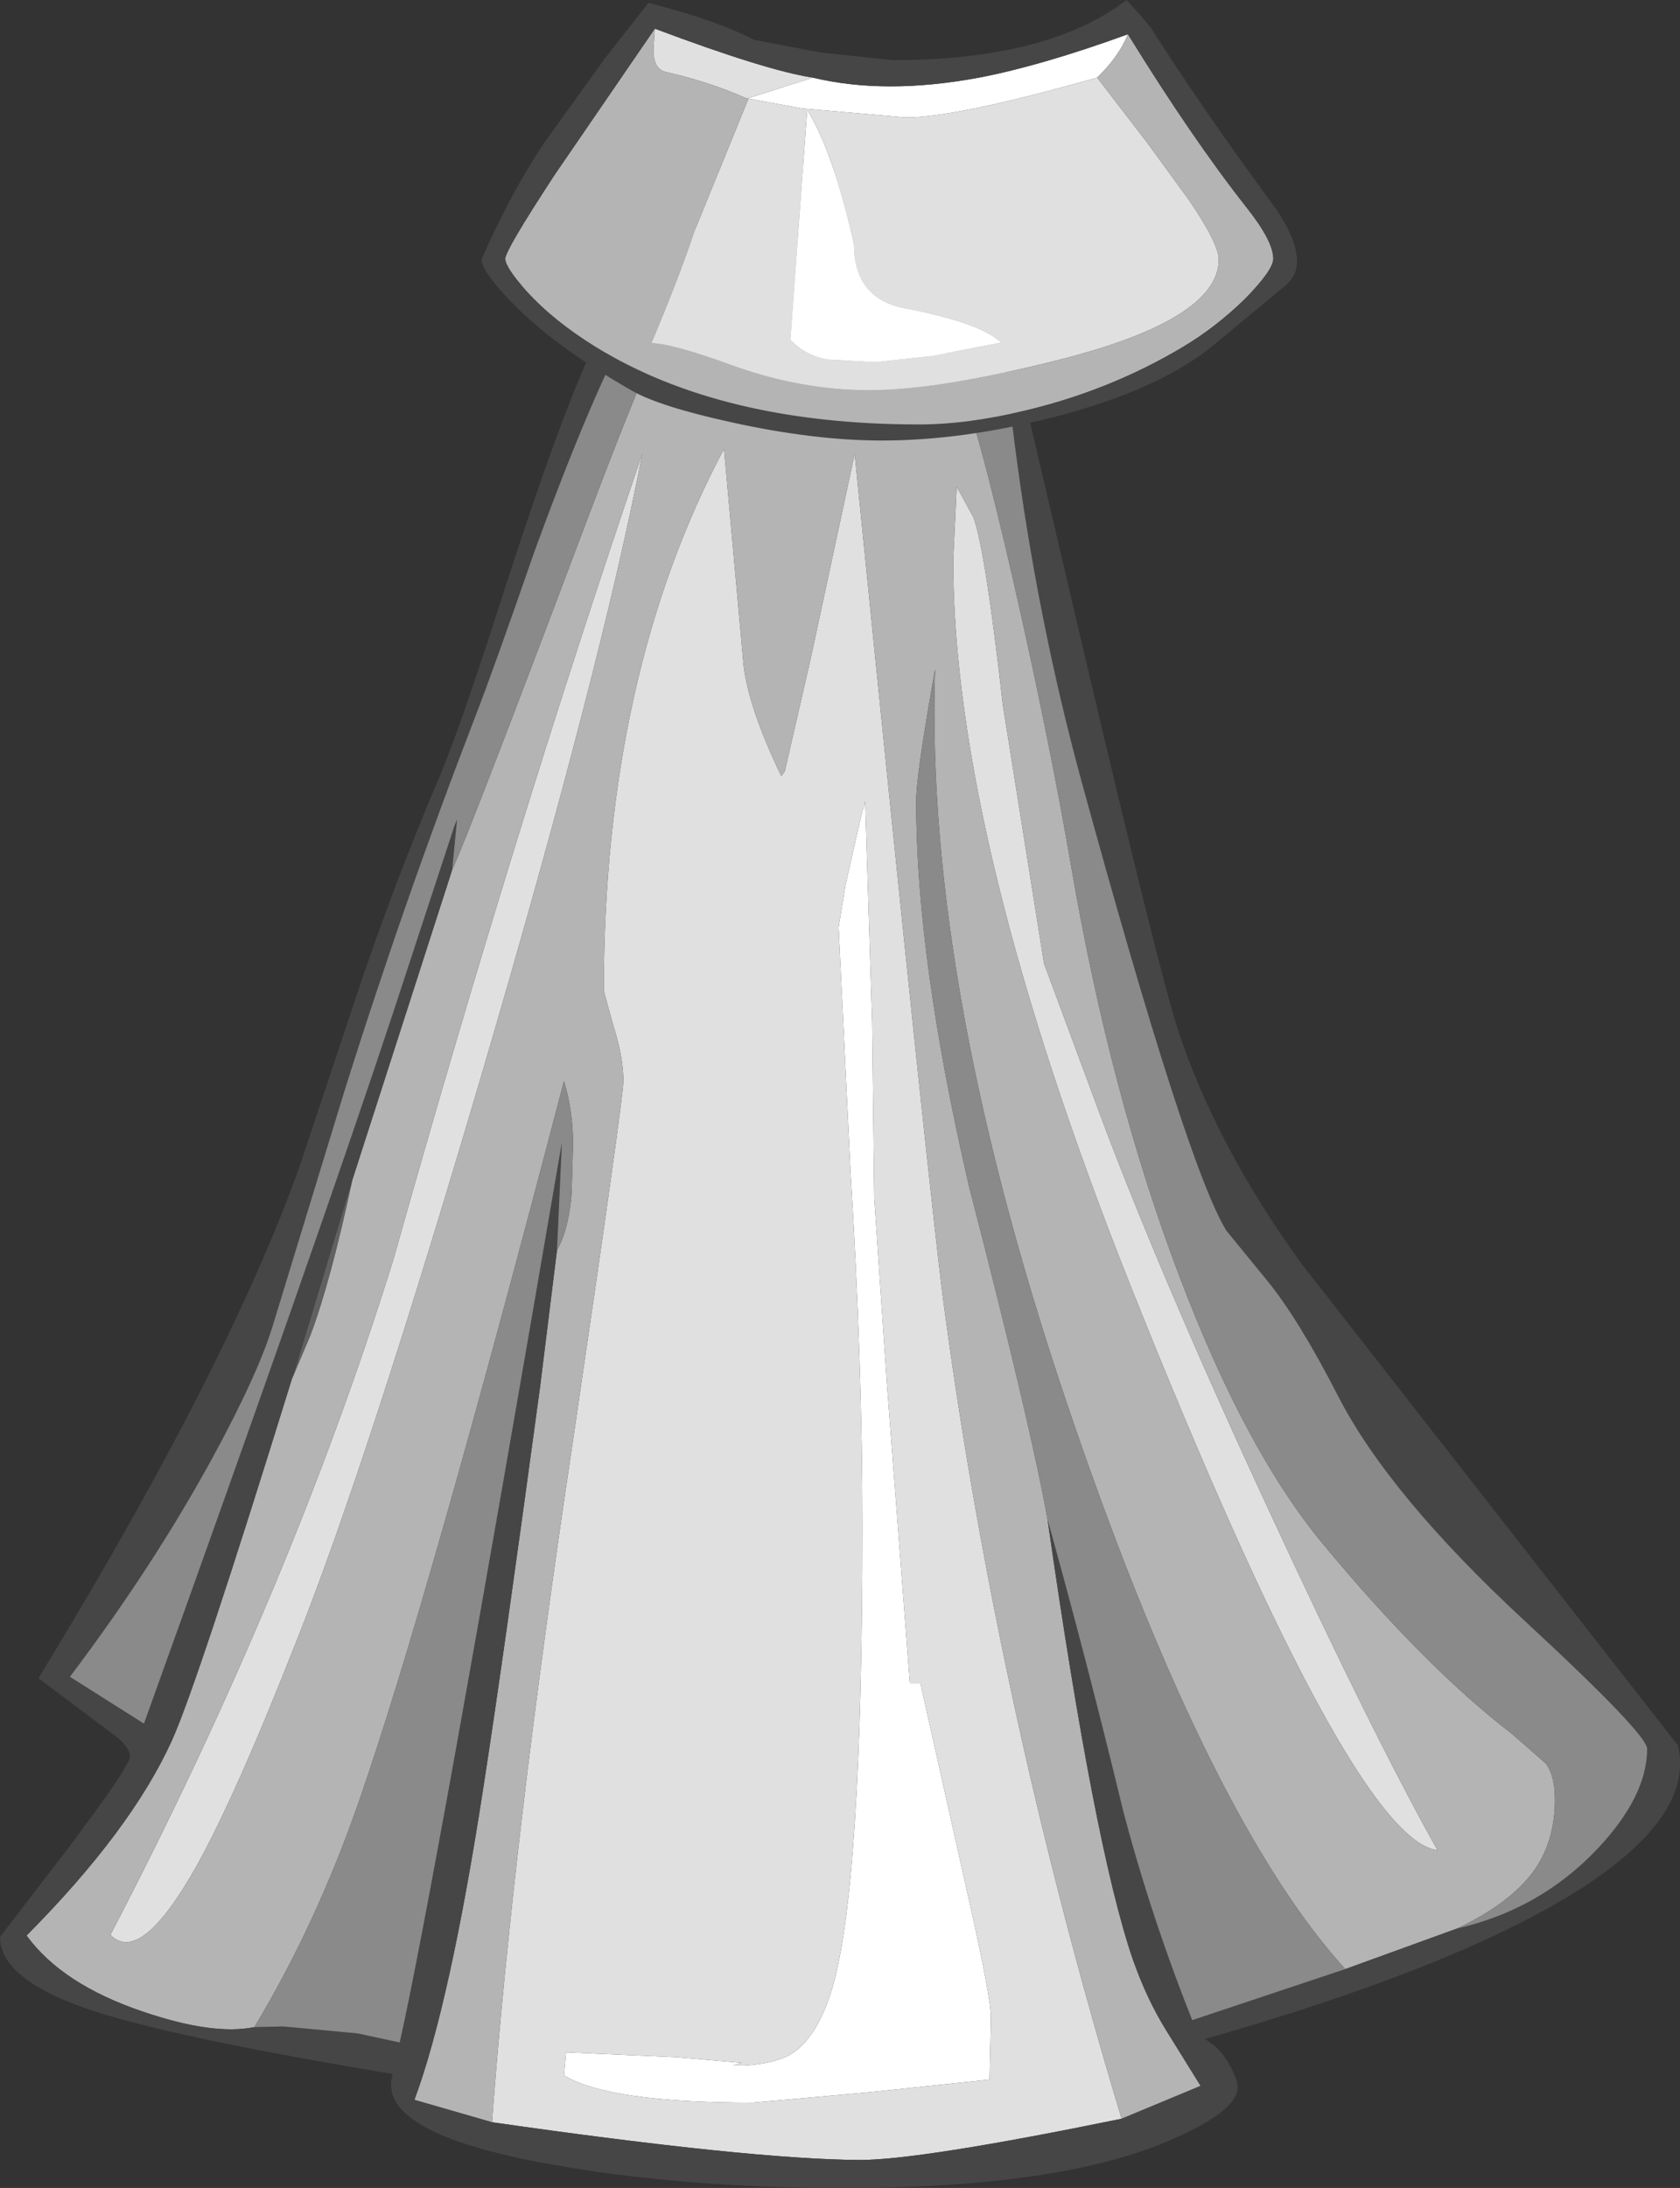 <?xml version="1.0" encoding="UTF-8" standalone="no"?>
<svg xmlns:ffdec="https://www.free-decompiler.com/flash" xmlns:xlink="http://www.w3.org/1999/xlink" ffdec:objectType="shape" height="156.45px" width="120.2px" xmlns="http://www.w3.org/2000/svg">
  <rect width="100%" height="100%" fill="#333333" stroke="none"/>
  <g transform="matrix(1.0, 0.0, 0.0, 1.0, 64.15, 140.75)">
    <path d="M1.7 -20.4 L5.3 -4.35 Q6.75 2.15 6.75 3.5 L6.65 7.95 -1.9 8.85 -10.3 9.6 Q-20.6 9.6 -23.8 7.65 L-23.65 6.0 -15.75 6.35 -11.1 6.75 -11.7 6.95 -10.9 6.95 Q-8.65 6.8 -7.5 6.1 -5.65 4.9 -4.6 1.4 -2.45 -5.9 -2.45 -31.65 -2.45 -43.35 -3.3 -57.0 L-4.15 -74.45 -3.65 -77.5 -2.55 -82.35 -2.25 -83.45 -1.75 -67.6 -1.6 -55.1 -0.7 -41.9 0.95 -20.4 1.7 -20.4" fill="#ffffff" fill-rule="evenodd" stroke="none"/>
    <path d="M4.3 -105.95 L5.5 -103.75 Q6.35 -101.45 7.6 -90.35 L10.55 -71.85 14.0 -62.55 Q18.5 -50.25 26.8 -32.4 34.05 -16.75 38.7 -8.45 32.55 -9.2 16.7 -48.9 4.05 -80.75 4.05 -100.7 L4.3 -105.95 M1.7 -20.4 L0.95 -20.4 -0.7 -41.9 -1.6 -55.1 -1.75 -67.6 -2.25 -83.45 -2.55 -82.35 -3.65 -77.5 -4.15 -74.45 -3.3 -57.0 Q-2.45 -43.35 -2.45 -31.65 -2.45 -5.9 -4.6 1.4 -5.65 4.9 -7.5 6.1 -8.65 6.8 -10.9 6.95 L-11.7 6.95 -11.1 6.75 -15.75 6.35 -23.65 6.0 -23.8 7.65 Q-20.6 9.6 -10.3 9.6 L-1.9 8.85 6.65 7.95 6.75 3.5 Q6.75 2.15 5.3 -4.35 L1.7 -20.4 M16.1 10.75 Q1.7 13.7 -2.65 13.7 -10.45 13.65 -28.95 11.0 -27.45 -9.1 -23.25 -37.1 -19.55 -62.2 -19.55 -63.45 -19.55 -65.15 -20.25 -67.35 L-20.95 -69.9 Q-20.95 -92.5 -12.35 -108.65 L-10.95 -93.2 Q-10.6 -90.15 -8.25 -85.25 L-8.0 -85.6 -6.15 -93.65 -3.0 -108.3 Q2.5 -53.55 3.5 -46.55 7.4 -18.05 16.1 10.75 M-50.1 -7.3 Q-54.1 -0.2 -56.25 -2.4 -43.3 -27.25 -36.0 -50.7 -27.35 -81.45 -18.2 -108.3 -21.1 -93.15 -29.65 -64.05 -37.85 -36.2 -42.9 -23.5 -47.3 -12.3 -50.1 -7.3" fill="#e0e0e0" fill-rule="evenodd" stroke="none"/>
    <path d="M-31.8 -78.55 Q-30.55 -81.25 -22.1 -103.7 -17.1 -116.95 -15.5 -119.2 -12.55 -123.45 -5.95 -123.45 -0.5 -123.45 0.75 -121.95 L4.25 -114.1 Q5.7 -110.85 8.4 -99.0 10.9 -88.05 12.5 -78.75 15.3 -62.45 20.25 -49.45 24.95 -37.05 30.5 -30.35 37.8 -21.55 44.05 -16.75 L46.45 -14.65 Q47.1 -13.8 47.1 -12.05 47.1 -9.0 45.5 -6.85 43.8 -4.6 40.1 -2.85 L32.1 0.05 Q22.5 -10.5 12.8 -38.6 2.0 -69.8 2.75 -92.9 L2.55 -91.75 Q1.4 -85.2 1.4 -83.45 1.4 -72.2 5.2 -55.85 9.6 -38.85 10.8 -32.1 14.15 -8.65 16.9 -0.65 17.9 2.2 19.3 4.45 L21.75 8.4 16.1 10.75 Q7.4 -18.05 3.5 -46.55 2.5 -53.55 -3.0 -108.3 L-6.15 -93.65 -8.0 -85.6 -8.25 -85.25 Q-10.6 -90.15 -10.95 -93.2 L-12.35 -108.65 Q-20.95 -92.5 -20.95 -69.9 L-20.25 -67.35 Q-19.55 -65.15 -19.55 -63.45 -19.55 -62.2 -23.25 -37.1 -27.45 -9.1 -28.95 11.0 L-34.5 9.4 Q-31.95 2.55 -29.55 -13.05 -28.15 -22.05 -25.5 -41.65 L-24.3 -51.35 Q-23.45 -52.85 -23.25 -55.45 L-23.15 -58.95 Q-23.15 -61.3 -23.8 -63.45 -33.55 -26.1 -38.45 -12.0 -41.5 -3.2 -45.95 4.2 -48.9 4.8 -53.9 3.1 -59.7 1.15 -62.25 -2.35 -54.75 -9.9 -51.85 -16.3 -50.0 -20.4 -43.25 -42.2 L-43.2 -42.3 -41.95 -45.25 Q-40.5 -49.1 -38.95 -56.35 L-31.8 -78.55 M4.3 -105.95 L4.05 -100.7 Q4.05 -80.75 16.7 -48.9 32.55 -9.2 38.7 -8.45 34.05 -16.75 26.8 -32.4 18.5 -50.25 14.0 -62.55 L10.55 -71.85 7.6 -90.35 Q6.35 -101.45 5.5 -103.75 L4.3 -105.95 M-50.1 -7.3 Q-47.3 -12.3 -42.9 -23.5 -37.85 -36.2 -29.65 -64.05 -21.1 -93.15 -18.2 -108.3 -27.35 -81.45 -36.0 -50.7 -43.3 -27.25 -56.25 -2.4 -54.1 -0.2 -50.1 -7.3" fill="#b4b4b4" fill-rule="evenodd" stroke="none"/>
    <path d="M-43.2 -42.3 L-38.95 -56.35 Q-40.5 -49.1 -41.95 -45.25 L-43.2 -42.3" fill="#616161" fill-rule="evenodd" stroke="none"/>
    <path d="M7.3 -120.15 L13.3 -94.55 Q18.8 -71.15 20.15 -67.05 22.9 -58.75 29.0 -50.35 L55.9 -15.95 Q57.2 -10.65 47.9 -5.05 39.1 0.2 22.05 5.05 23.15 5.65 23.85 6.95 24.4 7.95 24.4 8.5 24.4 10.25 19.3 12.4 11.45 15.7 -3.75 15.7 -15.4 15.7 -24.8 14.0 -37.35 11.75 -36.05 7.55 -51.7 4.95 -57.6 3.0 -64.15 0.8 -64.15 -2.25 L-59.5 -8.3 Q-54.85 -14.45 -54.85 -15.15 -54.85 -15.75 -55.8 -16.55 L-61.4 -20.75 Q-48.05 -42.6 -42.8 -57.1 L-38.65 -69.55 Q-35.95 -77.6 -32.75 -85.1 -31.25 -88.6 -28.1 -98.45 -24.85 -108.5 -22.8 -113.45 -15.6 -130.8 -6.05 -130.8 -2.0 -130.8 0.3 -129.65 2.35 -128.6 4.7 -125.55 L-2.7 -127.95 -6.15 -128.9 Q-13.75 -128.9 -20.7 -114.25 -23.0 -109.3 -25.9 -101.35 -28.85 -92.85 -30.15 -89.5 -35.25 -76.3 -39.55 -62.6 L-44.7 -45.75 Q-45.8 -42.3 -48.9 -36.6 -53.15 -28.8 -59.15 -20.85 L-53.85 -17.5 Q-41.5 -51.8 -36.0 -68.4 L-31.65 -81.65 -31.45 -82.15 -31.8 -78.55 -38.95 -56.35 -43.2 -42.3 -43.25 -42.2 Q-50.0 -20.4 -51.85 -16.3 -54.75 -9.9 -62.25 -2.35 -59.7 1.15 -53.9 3.1 -48.9 4.8 -45.95 4.2 L-43.9 4.15 -38.55 4.65 -35.55 5.3 Q-33.15 -5.35 -23.95 -59.05 L-24.3 -51.35 -25.5 -41.65 Q-28.15 -22.05 -29.55 -13.05 -31.95 2.55 -34.5 9.4 L-28.95 11.0 Q-10.45 13.65 -2.65 13.7 1.7 13.7 16.1 10.75 L21.75 8.4 19.3 4.45 Q17.9 2.2 16.9 -0.65 14.15 -8.65 10.8 -32.1 13.6 -22.05 16.2 -11.3 18.2 -3.7 21.15 3.7 L32.1 0.05 40.1 -2.85 Q46.0 -4.2 50.1 -8.5 53.7 -12.3 53.7 -15.7 53.7 -16.75 45.05 -24.75 35.2 -33.85 31.55 -41.0 28.75 -46.45 26.5 -49.2 L23.6 -52.75 Q20.8 -57.25 13.2 -85.0 10.05 -96.6 8.45 -109.0 7.65 -115.25 7.3 -120.15" fill="#464646" fill-rule="evenodd" stroke="none"/>
    <path d="M4.7 -125.55 Q5.55 -124.95 6.3 -123.2 7.0 -121.7 7.3 -120.15 7.65 -115.25 8.45 -109.0 10.05 -96.6 13.2 -85.0 20.8 -57.25 23.6 -52.75 L26.5 -49.2 Q28.75 -46.45 31.55 -41.0 35.2 -33.85 45.05 -24.75 53.7 -16.75 53.7 -15.7 53.7 -12.3 50.1 -8.5 46.0 -4.2 40.1 -2.85 43.8 -4.6 45.5 -6.85 47.1 -9.0 47.1 -12.05 47.1 -13.8 46.45 -14.65 L44.05 -16.75 Q37.8 -21.55 30.5 -30.35 24.95 -37.05 20.25 -49.45 15.3 -62.45 12.5 -78.75 10.9 -88.05 8.4 -99.0 5.7 -110.85 4.25 -114.1 L0.75 -121.95 Q-0.5 -123.45 -5.95 -123.45 -12.55 -123.45 -15.5 -119.2 -17.1 -116.95 -22.1 -103.7 -30.55 -81.25 -31.8 -78.55 L-31.45 -82.15 -31.65 -81.65 -36.0 -68.4 Q-41.5 -51.8 -53.85 -17.5 L-59.15 -20.85 Q-53.15 -28.8 -48.9 -36.6 -45.8 -42.3 -44.7 -45.75 L-39.55 -62.6 Q-35.25 -76.3 -30.15 -89.5 -28.85 -92.85 -25.9 -101.35 -23.0 -109.3 -20.7 -114.25 -13.75 -128.9 -6.15 -128.9 L-2.7 -127.95 4.7 -125.55 M10.8 -32.1 Q9.6 -38.85 5.2 -55.85 1.4 -72.2 1.4 -83.45 1.4 -85.2 2.55 -91.75 L2.75 -92.9 Q2.0 -69.8 12.8 -38.6 22.5 -10.5 32.1 0.05 L21.15 3.7 Q18.2 -3.7 16.2 -11.3 13.6 -22.05 10.8 -32.1 M-24.3 -51.35 L-23.95 -59.05 Q-33.15 -5.35 -35.55 5.3 L-38.55 4.65 -43.9 4.15 -45.95 4.2 Q-41.5 -3.2 -38.45 -12.0 -33.55 -26.1 -23.8 -63.45 -23.15 -61.3 -23.15 -58.95 L-23.25 -55.45 Q-23.45 -52.85 -24.3 -51.35" fill="#8a8a8a" fill-rule="evenodd" stroke="none"/>
    <path d="M-10.6 -133.7 L-10.7 -133.7 -6.0 -135.2 Q-0.8 -133.95 5.9 -135.2 10.35 -136.05 16.55 -138.3 15.9 -136.7 14.35 -135.2 4.3 -132.35 0.65 -132.35 L-6.8 -133.0 -10.6 -133.7 M7.5 -116.25 L2.6 -115.3 -1.55 -114.85 -5.0 -115.05 Q-6.55 -115.35 -7.6 -116.45 L-6.4 -132.9 Q-4.55 -129.95 -3.05 -123.3 -3.05 -119.4 0.6 -118.7 5.95 -117.7 7.5 -116.25" fill="#ffffff" fill-rule="evenodd" stroke="none"/>
    <path d="M14.35 -135.2 L18.0 -130.45 20.95 -126.4 Q23.05 -123.3 23.05 -122.2 23.05 -117.9 11.55 -115.0 3.0 -112.85 -1.95 -112.85 -6.75 -112.85 -11.55 -114.55 -16.2 -116.25 -17.55 -116.2 -15.55 -120.95 -14.45 -124.25 L-10.6 -133.7 -6.8 -133.0 0.65 -132.35 Q4.3 -132.35 14.35 -135.2 M-10.7 -133.7 Q-13.4 -134.9 -16.5 -135.6 -17.4 -135.8 -17.4 -137.2 L-17.3 -138.7 Q-9.3 -135.7 -6.0 -135.2 L-10.7 -133.7 M7.5 -116.25 Q5.95 -117.7 0.6 -118.7 -3.05 -119.4 -3.05 -123.3 -4.55 -129.95 -6.4 -132.9 L-7.6 -116.45 Q-6.55 -115.35 -5.0 -115.05 L-1.55 -114.85 2.6 -115.3 7.5 -116.25" fill="#e0e0e0" fill-rule="evenodd" stroke="none"/>
    <path d="M-10.6 -133.7 L-14.45 -124.25 Q-15.55 -120.95 -17.55 -116.2 -16.2 -116.25 -11.55 -114.55 -6.75 -112.85 -1.95 -112.85 3.0 -112.85 11.55 -115.0 23.05 -117.9 23.05 -122.2 23.05 -123.3 20.95 -126.4 L18.0 -130.45 14.35 -135.2 Q15.9 -136.7 16.55 -138.3 21.15 -130.85 25.05 -125.9 26.95 -123.5 26.95 -122.25 26.95 -121.45 24.95 -119.4 22.85 -117.35 20.5 -115.95 15.4 -112.9 9.45 -111.45 5.15 -110.4 1.6 -110.4 -12.5 -110.4 -21.55 -115.95 -24.55 -117.8 -26.5 -119.95 -28.0 -121.65 -28.0 -122.25 -28.0 -122.85 -24.5 -128.2 L-17.3 -138.7 -17.4 -137.2 Q-17.4 -135.8 -16.5 -135.6 -13.4 -134.9 -10.7 -133.7 L-10.6 -133.7" fill="#b4b4b4" fill-rule="evenodd" stroke="none"/>
    <path d="M-17.3 -138.7 L-24.5 -128.2 Q-28.0 -122.85 -28.0 -122.25 -28.0 -121.65 -26.5 -119.95 -24.55 -117.8 -21.55 -115.95 -12.5 -110.4 1.6 -110.4 5.15 -110.4 9.45 -111.45 15.4 -112.9 20.5 -115.95 22.85 -117.35 24.95 -119.4 26.95 -121.45 26.95 -122.25 26.95 -123.5 25.05 -125.9 21.15 -130.85 16.55 -138.3 10.35 -136.05 5.9 -135.2 -0.8 -133.95 -6.0 -135.2 -9.3 -135.7 -17.3 -138.7 M17.5 -139.6 L18.2 -138.75 Q21.9 -132.95 26.75 -126.35 28.65 -123.8 28.65 -122.05 28.65 -121.1 27.9 -120.4 L22.65 -116.05 Q18.75 -112.85 11.15 -110.9 4.65 -109.25 -1.05 -109.25 -5.9 -109.25 -11.8 -110.55 -17.05 -111.7 -19.0 -112.85 -24.75 -116.15 -27.7 -119.3 -29.7 -121.4 -29.7 -122.2 -27.55 -127.1 -25.1 -130.7 L-20.85 -136.6 -17.75 -140.55 Q-12.75 -139.25 -10.2 -137.9 L-5.45 -137.0 -0.3 -136.45 Q10.85 -136.45 16.45 -140.75 L17.5 -139.6" fill="#464646" fill-rule="evenodd" stroke="none"/>
  </g>
</svg>
